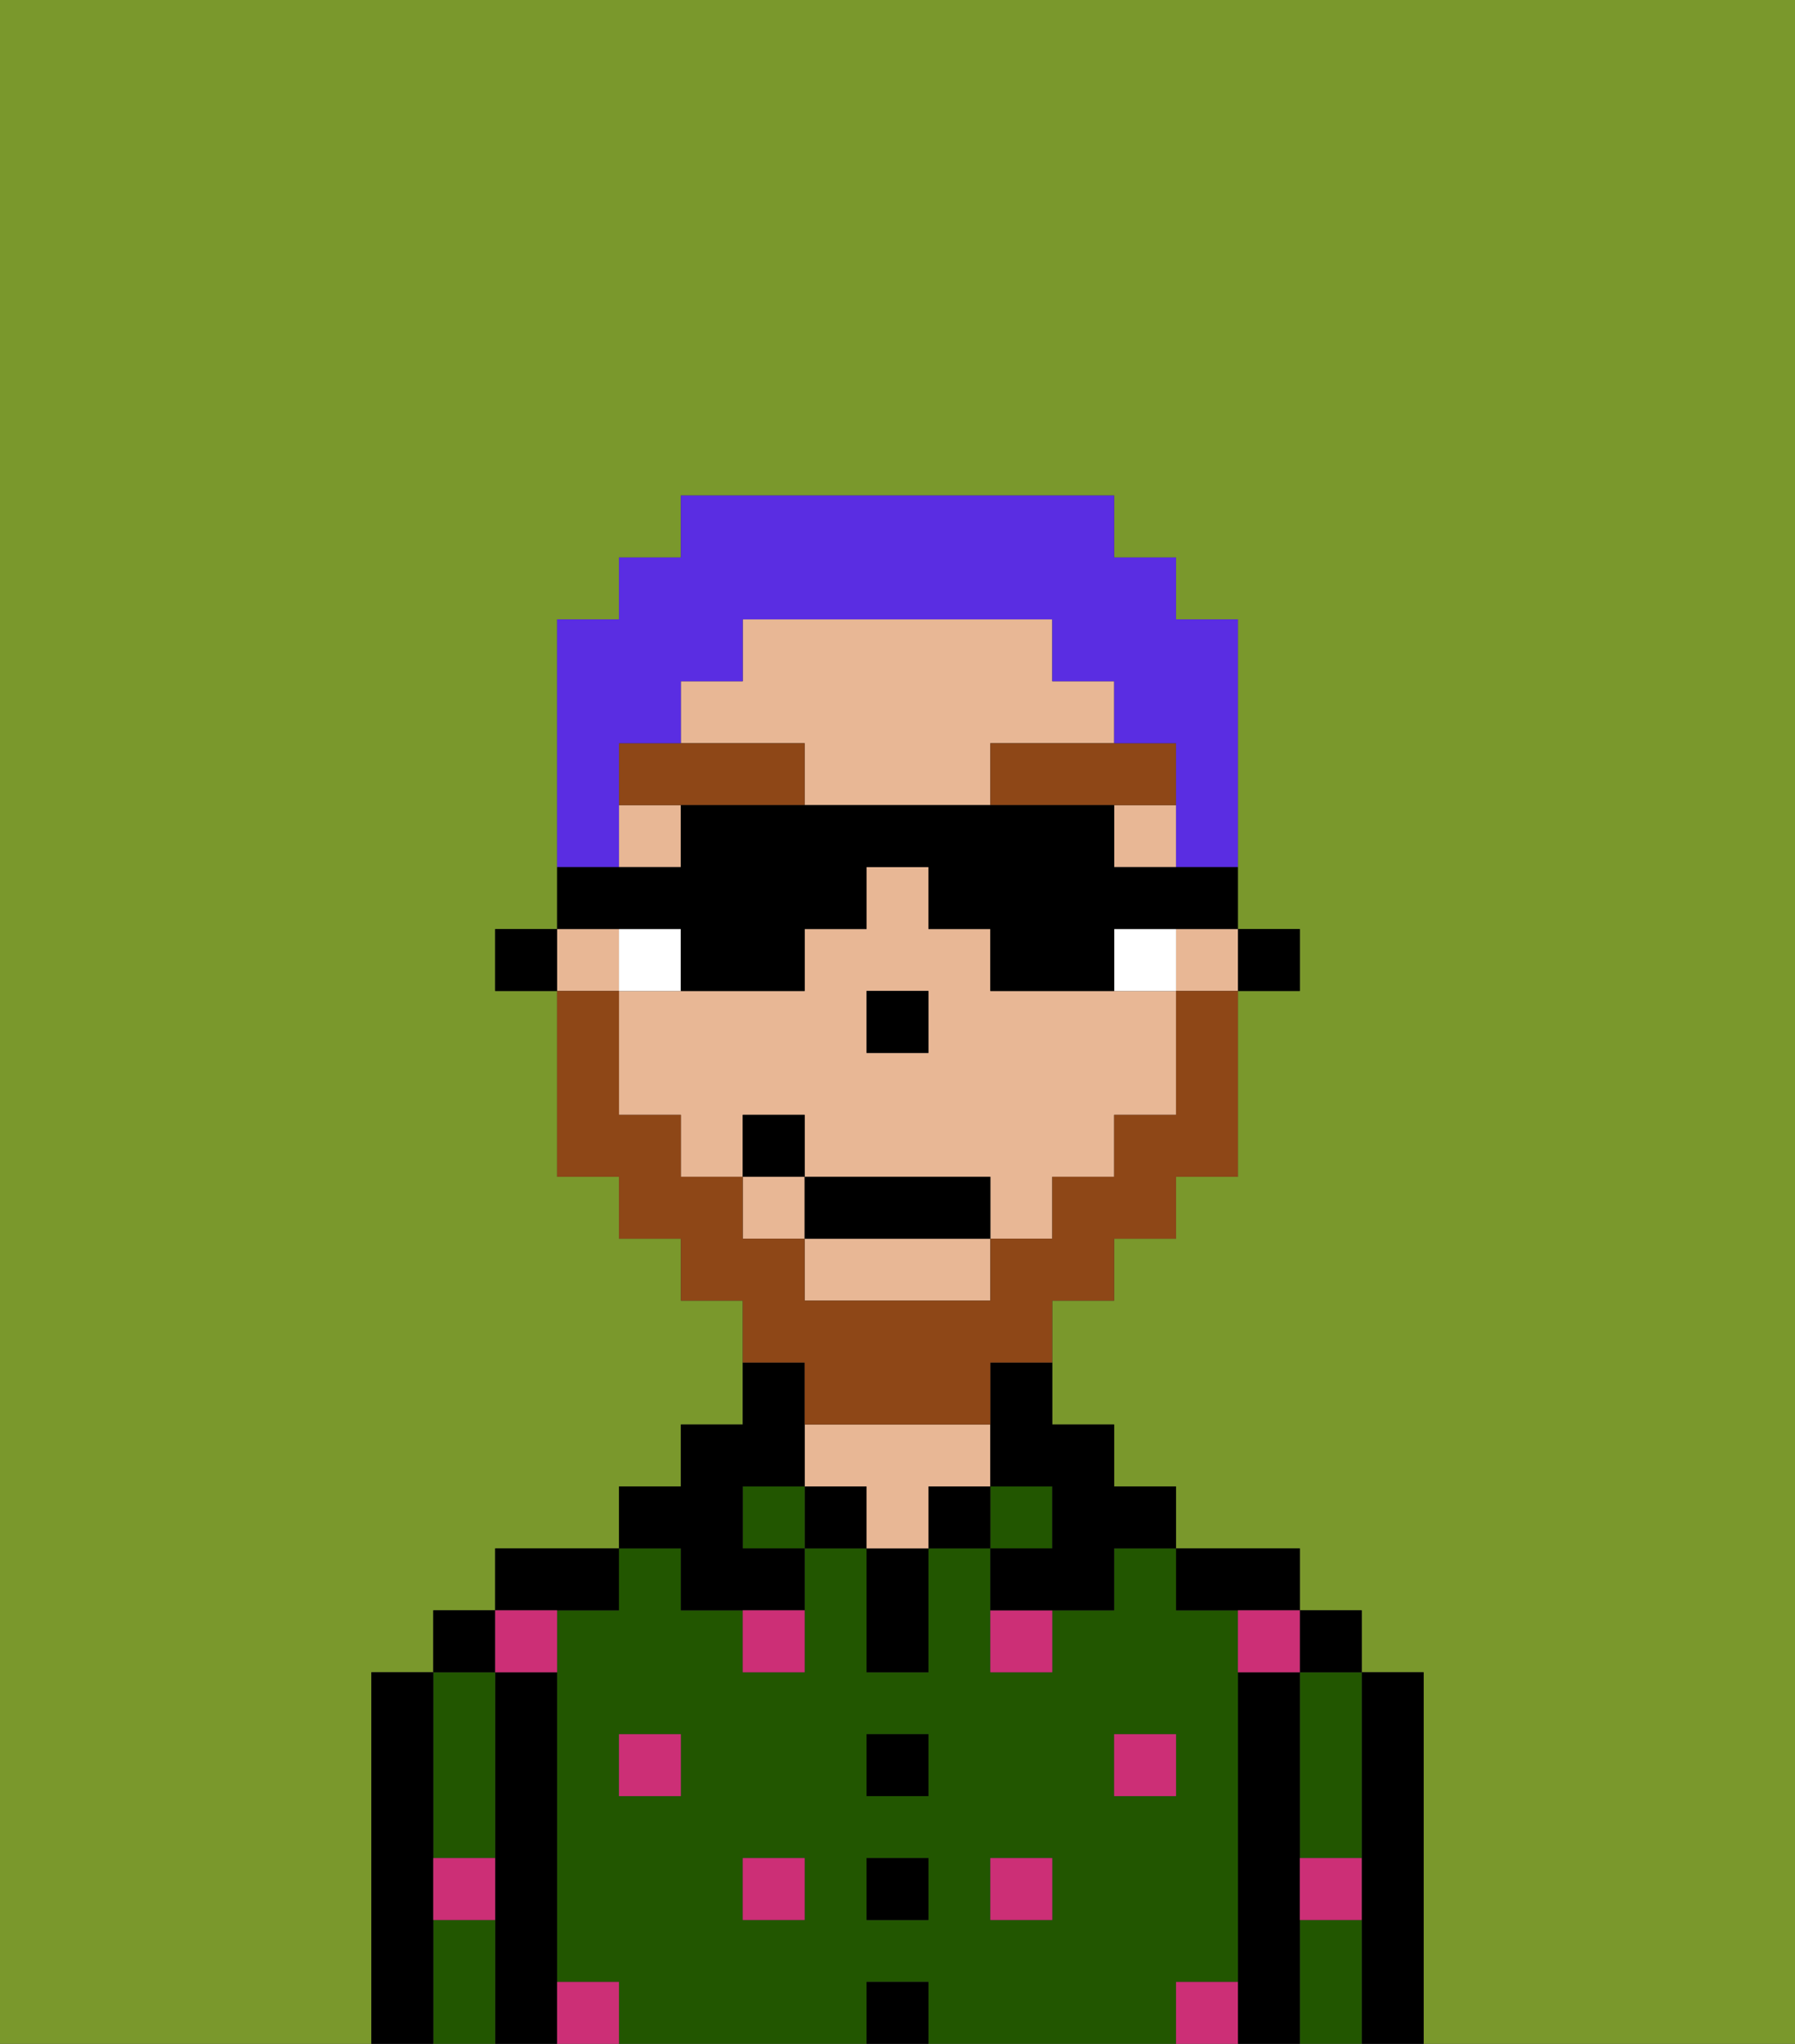 <svg xmlns="http://www.w3.org/2000/svg" viewBox="0 0 29 33"><rect x="0" y="0" width="29" height="33" fill="#333333" stroke="none"/><defs><style>polygon,rect,path{shape-rendering:crispedges;}.za3-1{fill:#7a982c;}.za3-2{fill:#000000;}.za3-3{fill:#225600;}.za3-4{fill:#e8b795;}.za3-5{fill:#cc2f76;}.za3-6{fill:#ffffff;}.za3-7{fill:#8e4717;}.za3-8{fill:#8e4717;}.za3-9{fill:#5a2de2;}</style></defs><path class="za3-1" d="M0,33H6V27H7V26H8V25h2V24h1V23h1V21H11V20H10V19H9V16H8V15H9V10h1V9h1V8h7V9h1v1h1v6h0V15h1v1H20v3H19v1H18v1H17v2h1v1h1v1h2v1h1v1h1v6h6V0H0Z"/><path class="za3-1" d="M19,17v1h0V16h0Z"/><rect class="za3-1" x="14" y="17" width="1"/><path class="za3-2" d="M23,27H22v6h1V27Z"/><path class="za3-3" d="M21,31v2h1V31Z"/><path class="za3-3" d="M21,28v2h1V27H21Z"/><rect class="za3-2" x="21" y="26" width="1" height="1"/><path class="za3-2" d="M21,30V27H20v6h1V30Z"/><path class="za3-3" d="M20,32V26H19V25H18v1H17v1H16V25H15v2H14V25H13v2H12V26H11V25H10v1H9v6h1v1h4V32h1v1h4V32Zm-9-3H10V28h1Zm2,2H12V30h1Zm2,0H14V30h1Zm0-2H14V28h1Zm2,2H16V30h1Zm1-2V28h1v1Z"/><path class="za3-2" d="M20,26h1V25H19v1Z"/><rect class="za3-3" x="16" y="24" width="1" height="1"/><rect class="za3-2" x="15" y="24" width="1" height="1"/><rect class="za3-2" x="14" y="32" width="1" height="1"/><rect class="za3-2" x="14" y="30" width="1" height="1"/><rect class="za3-2" x="14" y="28" width="1" height="1"/><path class="za3-2" d="M14,26v1h1V25H14Z"/><rect class="za3-2" x="13" y="24" width="1" height="1"/><path class="za3-4" d="M16,24V23H13v1h1v1h1V24Z"/><rect class="za3-3" x="12" y="24" width="1" height="1"/><path class="za3-2" d="M11,26h2V25H12V24h1V22H12v1H11v1H10v1h1Z"/><path class="za3-2" d="M10,26V25H8v1h2Z"/><path class="za3-2" d="M9,31V27H8v6H9V31Z"/><path class="za3-3" d="M7,30H8V27H7v3Z"/><path class="za3-3" d="M7,31v2H8V31Z"/><rect class="za3-2" x="7" y="26" width="1" height="1"/><path class="za3-2" d="M7,30V27H6v6H7V30Z"/><rect class="za3-5" x="10" y="28" width="1" height="1"/><rect class="za3-5" x="12" y="30" width="1" height="1"/><path class="za3-5" d="M12,27h1V26H12Z"/><rect class="za3-5" x="16" y="30" width="1" height="1"/><rect class="za3-5" x="18" y="28" width="1" height="1"/><path class="za3-5" d="M16,27h1V26H16Z"/><path class="za3-5" d="M9,27V26H8v1Z"/><path class="za3-5" d="M19,32v1h1V32Z"/><path class="za3-5" d="M9,32v1h1V32Z"/><path class="za3-5" d="M7,31H8V30H7Z"/><path class="za3-5" d="M21,31h1V30H21Z"/><path class="za3-5" d="M20,27h1V26H20Z"/><rect class="za3-2" x="20" y="15" width="1" height="1"/><path class="za3-4" d="M19,16h1V15H19Z"/><path class="za3-4" d="M19,16H16V15H15V14H14v1H13v1H10v2h1v1h1V18h1v1h3v1h1V19h1V18h1V16Zm-4,0v1H14V16h1Z"/><rect class="za3-4" x="9" y="15" width="1" height="1"/><path class="za3-4" d="M16,13V12h2V11H17V10H12v1H11v1h2v1H10v1h1V13h7v1h1V13Z"/><path class="za3-4" d="M13,21h3V20H13Z"/><rect class="za3-4" x="12" y="19" width="1" height="1"/><rect class="za3-2" x="19" y="10"/><path class="za3-2" d="M16,23v1h1v1H16v1h2V25h1V24H18V23H17V22H16Z"/><rect class="za3-2" x="18" y="9"/><polygon class="za3-2" points="14 16 14 17 15 17 15 16 15 16 14 16 14 16"/><path class="za3-6" d="M11,15H10v1h1Z"/><path class="za3-6" d="M19,15H18v1h1Z"/><polygon class="za3-7" points="13 12 11 12 11 12 10 12 10 13 13 13 13 12"/><polygon class="za3-7" points="16 13 19 13 19 12 18 12 18 12 16 12 16 13"/><path class="za3-8" d="M13,23h3V22h1V21h1V20h1V19h1V16H19v2H18v1H17v1H16v1H13V20H12V19H11V18H10V16H9v3h1v1h1v1h1v1h1Z"/><rect class="za3-2" x="13" y="19" width="3" height="1"/><rect class="za3-2" x="12" y="18" width="1" height="1"/><path class="za3-9" d="M10,13h0V12h1V11h1V10h5v1h1v1h1v2h1V10H19V9H18V8H11V9H10v1H9v4h1Z"/><path class="za3-2" d="M10,15h1v1h2V15h1V14h1v1h1v1h2V15h2V14H18V13H11v1H9v1H8v1H9V15Z"/></svg>